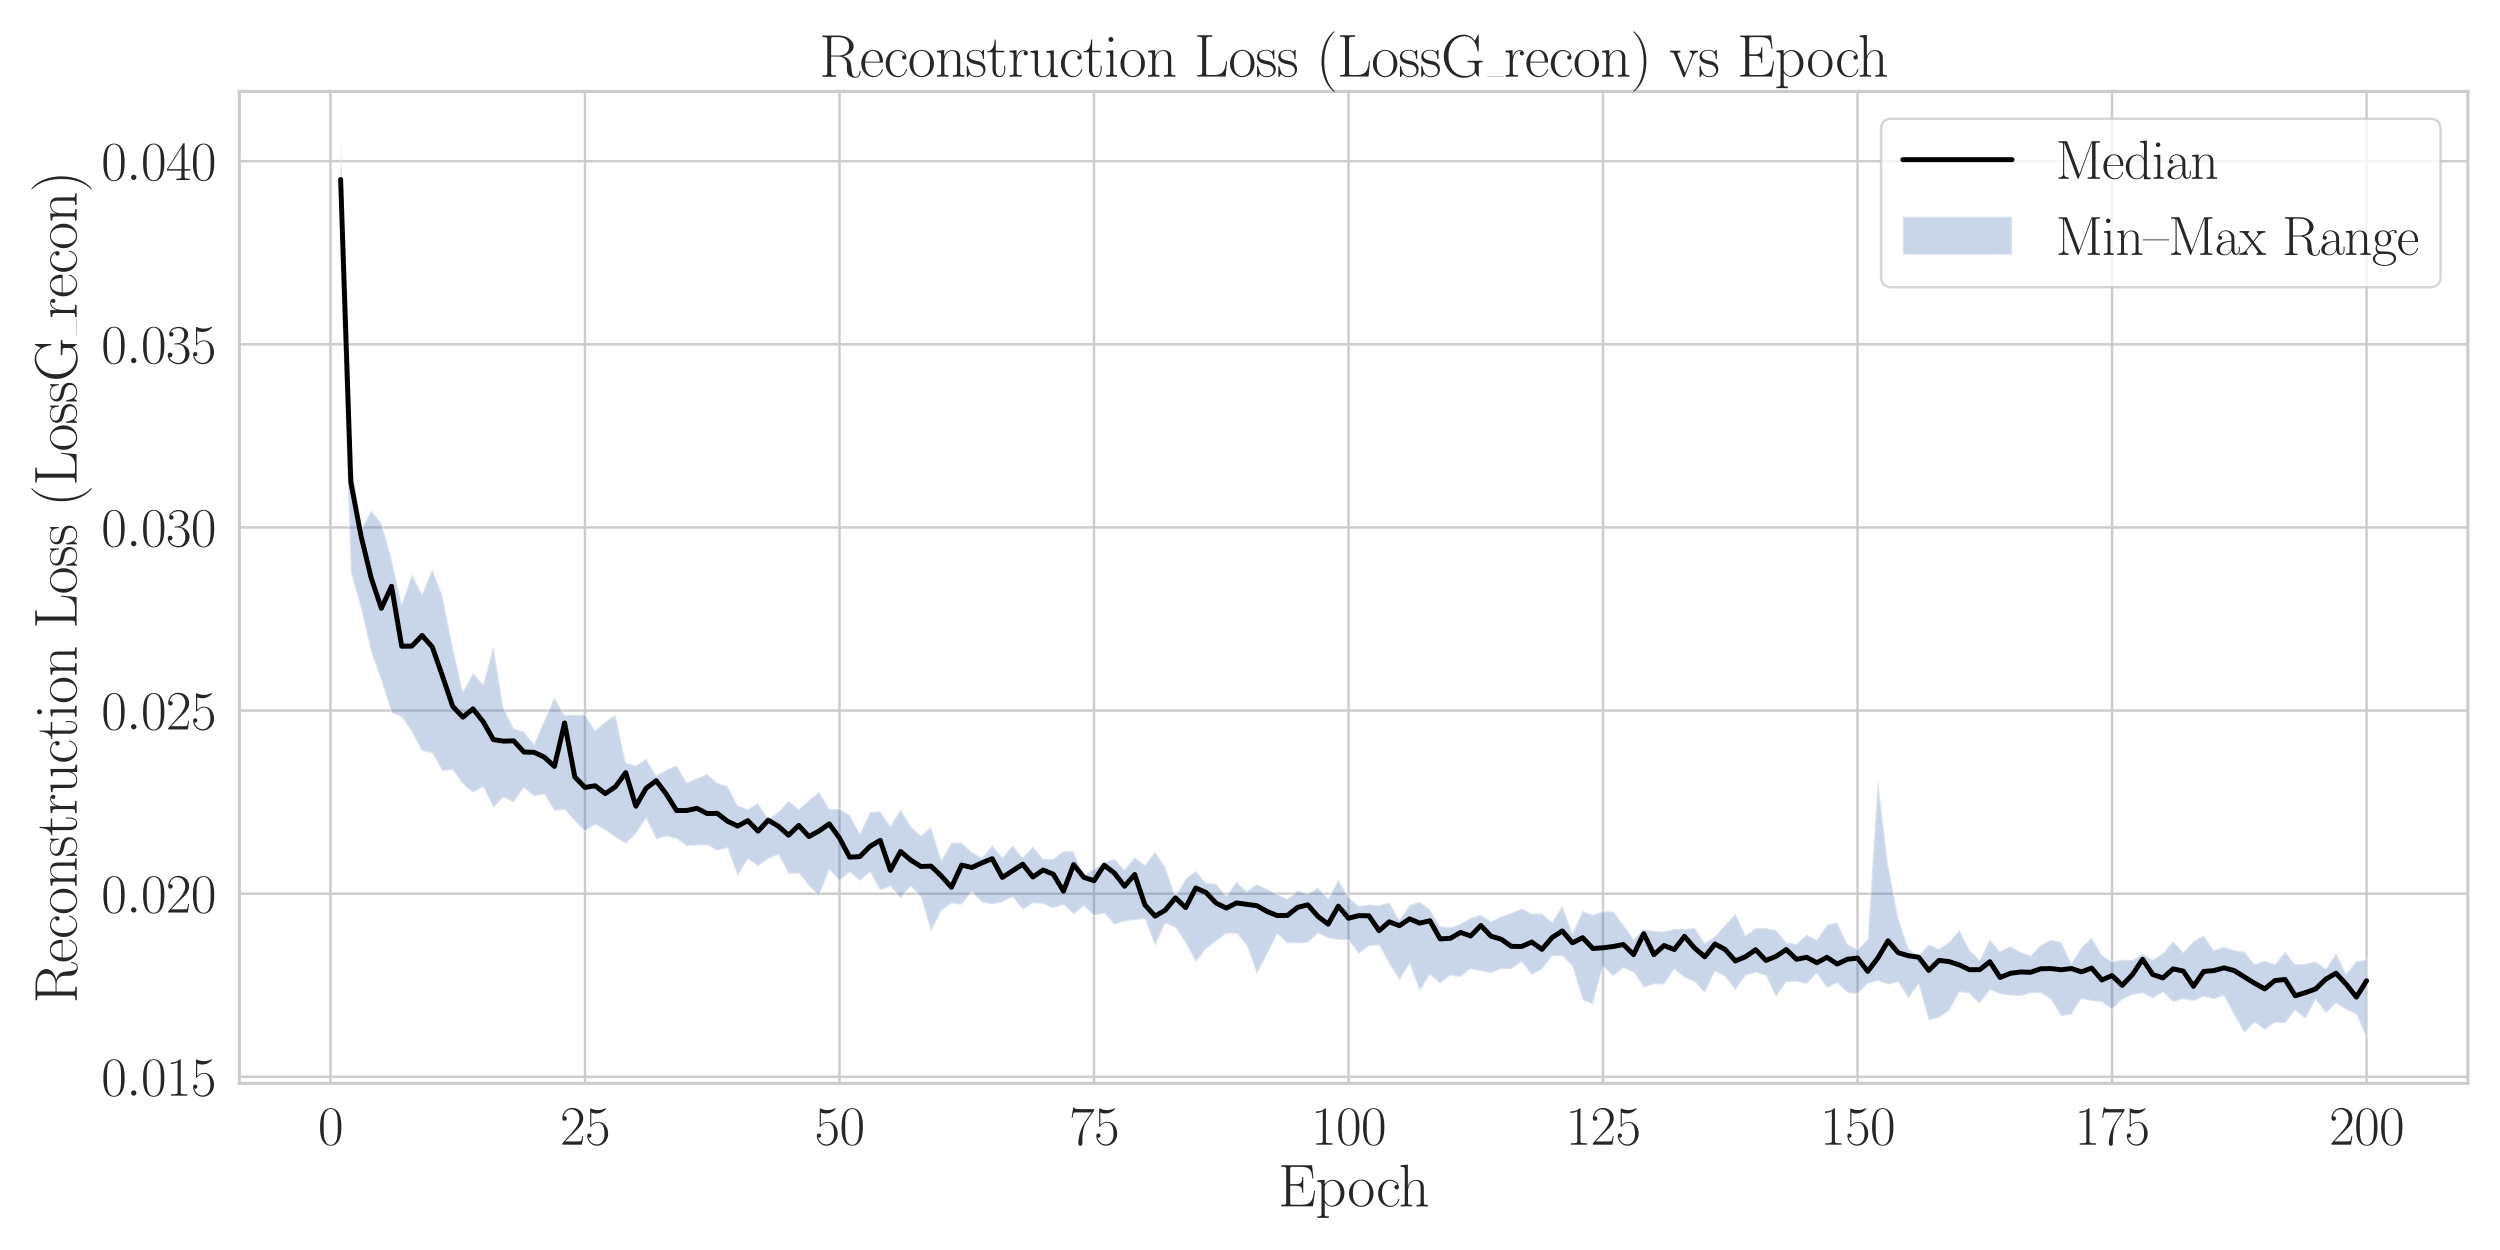 <?xml version="1.0" encoding="utf-8" standalone="no"?>
<!DOCTYPE svg PUBLIC "-//W3C//DTD SVG 1.1//EN"
  "http://www.w3.org/Graphics/SVG/1.1/DTD/svg11.dtd">
<svg xmlns:xlink="http://www.w3.org/1999/xlink" width="1008pt" height="504pt" viewBox="0 0 1008 504" xmlns="http://www.w3.org/2000/svg" version="1.1">
 <defs>
  <style type="text/css">*{stroke-linejoin: round; stroke-linecap: butt}</style>
 </defs>
 <g id="figure_1">
  <g id="patch_1">
   <path d="M 0 504 
L 1008 504 
L 1008 0 
L 0 0 
z
" style="fill: #ffffff"/>
  </g>
  <g id="axes_1">
   <g id="patch_2">
    <path d="M 96.498 436.801 
L 995.04 436.801 
L 995.04 36.871 
L 96.498 36.871 
z
" style="fill: #ffffff"/>
   </g>
   <g id="matplotlib.axis_1">
    <g id="xtick_1">
     <g id="line2d_1">
      <path d="M 133.236 436.801 
L 133.236 36.871 
" clip-path="url(#pb6b0af92e2)" style="fill: none; stroke: #cccccc; stroke-linecap: round"/>
     </g>
     <g id="text_1">
      <!-- $\mathdefault{0}$ -->
      <g style="fill: #262626" transform="translate(128.21 461.522) scale(0.22 -0.22)">
       <defs>
        <path id="CMR17-30" d="M 2688 2025 
C 2688 2416 2682 3080 2413 3591 
C 2176 4039 1798 4198 1466 4198 
C 1158 4198 768 4058 525 3597 
C 269 3118 243 2524 243 2025 
C 243 1661 250 1106 448 619 
C 723 -39 1216 -128 1466 -128 
C 1760 -128 2208 -7 2470 600 
C 2662 1042 2688 1559 2688 2025 
z
M 1466 -26 
C 1056 -26 813 325 723 812 
C 653 1188 653 1738 653 2096 
C 653 2588 653 2997 736 3387 
C 858 3929 1216 4096 1466 4096 
C 1728 4096 2067 3923 2189 3400 
C 2272 3036 2278 2607 2278 2096 
C 2278 1680 2278 1169 2202 792 
C 2067 95 1690 -26 1466 -26 
z
" transform="scale(0.016)"/>
       </defs>
       <use xlink:href="#CMR17-30" transform="scale(0.996)"/>
      </g>
     </g>
    </g>
    <g id="xtick_2">
     <g id="line2d_2">
      <path d="M 235.856 436.801 
L 235.856 36.871 
" clip-path="url(#pb6b0af92e2)" style="fill: none; stroke: #cccccc; stroke-linecap: round"/>
     </g>
     <g id="text_2">
      <!-- $\mathdefault{25}$ -->
      <g style="fill: #262626" transform="translate(225.804 461.522) scale(0.22 -0.22)">
       <defs>
        <path id="CMR17-32" d="M 2669 989 
L 2554 989 
C 2490 536 2438 459 2413 420 
C 2381 369 1920 369 1830 369 
L 602 369 
C 832 619 1280 1072 1824 1597 
C 2214 1967 2669 2402 2669 3035 
C 2669 3790 2067 4224 1395 4224 
C 691 4224 262 3604 262 3030 
C 262 2780 448 2748 525 2748 
C 589 2748 781 2787 781 3010 
C 781 3207 614 3264 525 3264 
C 486 3264 448 3258 422 3245 
C 544 3790 915 4058 1306 4058 
C 1862 4058 2227 3617 2227 3035 
C 2227 2479 1901 2000 1536 1584 
L 262 146 
L 262 0 
L 2515 0 
L 2669 989 
z
" transform="scale(0.016)"/>
        <path id="CMR17-35" d="M 730 3692 
C 794 3666 1056 3584 1325 3584 
C 1920 3584 2246 3911 2432 4100 
C 2432 4157 2432 4192 2394 4192 
C 2387 4192 2374 4192 2323 4163 
C 2099 4058 1837 3973 1517 3973 
C 1325 3973 1037 3999 723 4139 
C 653 4171 640 4171 634 4171 
C 602 4171 595 4164 595 4037 
L 595 2203 
C 595 2089 595 2057 659 2057 
C 691 2057 704 2070 736 2114 
C 941 2401 1222 2522 1542 2522 
C 1766 2522 2246 2382 2246 1289 
C 2246 1085 2246 715 2054 421 
C 1894 159 1645 25 1370 25 
C 947 25 518 320 403 814 
C 429 807 480 795 506 795 
C 589 795 749 840 749 1038 
C 749 1210 627 1280 506 1280 
C 358 1280 262 1190 262 1011 
C 262 454 704 -128 1382 -128 
C 2042 -128 2669 440 2669 1264 
C 2669 2030 2170 2624 1549 2624 
C 1222 2624 947 2503 730 2274 
L 730 3692 
z
" transform="scale(0.016)"/>
       </defs>
       <use xlink:href="#CMR17-32" transform="scale(0.996)"/>
       <use xlink:href="#CMR17-35" transform="translate(45.69 0) scale(0.996)"/>
      </g>
     </g>
    </g>
    <g id="xtick_3">
     <g id="line2d_3">
      <path d="M 338.476 436.801 
L 338.476 36.871 
" clip-path="url(#pb6b0af92e2)" style="fill: none; stroke: #cccccc; stroke-linecap: round"/>
     </g>
     <g id="text_3">
      <!-- $\mathdefault{50}$ -->
      <g style="fill: #262626" transform="translate(328.424 461.522) scale(0.22 -0.22)">
       <use xlink:href="#CMR17-35" transform="scale(0.996)"/>
       <use xlink:href="#CMR17-30" transform="translate(45.69 0) scale(0.996)"/>
      </g>
     </g>
    </g>
    <g id="xtick_4">
     <g id="line2d_4">
      <path d="M 441.096 436.801 
L 441.096 36.871 
" clip-path="url(#pb6b0af92e2)" style="fill: none; stroke: #cccccc; stroke-linecap: round"/>
     </g>
     <g id="text_4">
      <!-- $\mathdefault{75}$ -->
      <g style="fill: #262626" transform="translate(431.044 461.522) scale(0.22 -0.22)">
       <defs>
        <path id="CMR17-37" d="M 2886 3941 
L 2886 4081 
L 1382 4081 
C 634 4081 621 4165 595 4288 
L 480 4288 
L 294 3094 
L 410 3094 
C 429 3215 474 3540 550 3661 
C 589 3712 1062 3712 1171 3712 
L 2579 3712 
L 1869 2661 
C 1395 1954 1069 999 1069 165 
C 1069 89 1069 -128 1299 -128 
C 1530 -128 1530 89 1530 171 
L 1530 465 
C 1530 1508 1709 2196 2003 2636 
L 2886 3941 
z
" transform="scale(0.016)"/>
       </defs>
       <use xlink:href="#CMR17-37" transform="scale(0.996)"/>
       <use xlink:href="#CMR17-35" transform="translate(45.69 0) scale(0.996)"/>
      </g>
     </g>
    </g>
    <g id="xtick_5">
     <g id="line2d_5">
      <path d="M 543.716 436.801 
L 543.716 36.871 
" clip-path="url(#pb6b0af92e2)" style="fill: none; stroke: #cccccc; stroke-linecap: round"/>
     </g>
     <g id="text_5">
      <!-- $\mathdefault{100}$ -->
      <g style="fill: #262626" transform="translate(528.639 461.522) scale(0.22 -0.22)">
       <defs>
        <path id="CMR17-31" d="M 1702 4058 
C 1702 4192 1696 4192 1606 4192 
C 1357 3916 979 3827 621 3827 
C 602 3827 570 3827 563 3808 
C 557 3795 557 3782 557 3648 
C 755 3648 1088 3686 1344 3839 
L 1344 461 
C 1344 236 1331 160 781 160 
L 589 160 
L 589 0 
C 896 0 1216 0 1523 0 
C 1830 0 2150 0 2458 0 
L 2458 160 
L 2266 160 
C 1715 160 1702 230 1702 458 
L 1702 4058 
z
" transform="scale(0.016)"/>
       </defs>
       <use xlink:href="#CMR17-31" transform="scale(0.996)"/>
       <use xlink:href="#CMR17-30" transform="translate(45.69 0) scale(0.996)"/>
       <use xlink:href="#CMR17-30" transform="translate(91.381 0) scale(0.996)"/>
      </g>
     </g>
    </g>
    <g id="xtick_6">
     <g id="line2d_6">
      <path d="M 646.337 436.801 
L 646.337 36.871 
" clip-path="url(#pb6b0af92e2)" style="fill: none; stroke: #cccccc; stroke-linecap: round"/>
     </g>
     <g id="text_6">
      <!-- $\mathdefault{125}$ -->
      <g style="fill: #262626" transform="translate(631.259 461.522) scale(0.22 -0.22)">
       <use xlink:href="#CMR17-31" transform="scale(0.996)"/>
       <use xlink:href="#CMR17-32" transform="translate(45.69 0) scale(0.996)"/>
       <use xlink:href="#CMR17-35" transform="translate(91.381 0) scale(0.996)"/>
      </g>
     </g>
    </g>
    <g id="xtick_7">
     <g id="line2d_7">
      <path d="M 748.957 436.801 
L 748.957 36.871 
" clip-path="url(#pb6b0af92e2)" style="fill: none; stroke: #cccccc; stroke-linecap: round"/>
     </g>
     <g id="text_7">
      <!-- $\mathdefault{150}$ -->
      <g style="fill: #262626" transform="translate(733.879 461.522) scale(0.22 -0.22)">
       <use xlink:href="#CMR17-31" transform="scale(0.996)"/>
       <use xlink:href="#CMR17-35" transform="translate(45.69 0) scale(0.996)"/>
       <use xlink:href="#CMR17-30" transform="translate(91.381 0) scale(0.996)"/>
      </g>
     </g>
    </g>
    <g id="xtick_8">
     <g id="line2d_8">
      <path d="M 851.577 436.801 
L 851.577 36.871 
" clip-path="url(#pb6b0af92e2)" style="fill: none; stroke: #cccccc; stroke-linecap: round"/>
     </g>
     <g id="text_8">
      <!-- $\mathdefault{175}$ -->
      <g style="fill: #262626" transform="translate(836.499 461.522) scale(0.22 -0.22)">
       <use xlink:href="#CMR17-31" transform="scale(0.996)"/>
       <use xlink:href="#CMR17-37" transform="translate(45.69 0) scale(0.996)"/>
       <use xlink:href="#CMR17-35" transform="translate(91.381 0) scale(0.996)"/>
      </g>
     </g>
    </g>
    <g id="xtick_9">
     <g id="line2d_9">
      <path d="M 954.197 436.801 
L 954.197 36.871 
" clip-path="url(#pb6b0af92e2)" style="fill: none; stroke: #cccccc; stroke-linecap: round"/>
     </g>
     <g id="text_9">
      <!-- $\mathdefault{200}$ -->
      <g style="fill: #262626" transform="translate(939.119 461.522) scale(0.22 -0.22)">
       <use xlink:href="#CMR17-32" transform="scale(0.996)"/>
       <use xlink:href="#CMR17-30" transform="translate(45.69 0) scale(0.996)"/>
       <use xlink:href="#CMR17-30" transform="translate(91.381 0) scale(0.996)"/>
      </g>
     </g>
    </g>
    <g id="text_10">
     <!-- Epoch -->
     <g style="fill: #262626" transform="translate(515.39 486.389) scale(0.24 -0.24)">
      <defs>
       <path id="CMR17-45" d="M 3885 1615 
L 3770 1615 
C 3629 676 3546 166 2419 166 
L 1530 166 
C 1274 166 1261 197 1261 414 
L 1261 2176 
L 1862 2176 
C 2464 2176 2522 1960 2522 1430 
L 2637 1430 
L 2637 3081 
L 2522 3081 
C 2522 2557 2464 2342 1862 2342 
L 1261 2342 
L 1261 3913 
C 1261 4128 1274 4160 1530 4160 
L 2406 4160 
C 3398 4160 3514 3769 3603 2929 
L 3718 2929 
L 3565 4325 
L 326 4325 
L 326 4160 
C 768 4160 838 4160 838 3874 
L 838 451 
C 838 166 768 166 326 166 
L 326 0 
L 3654 0 
L 3885 1615 
z
" transform="scale(0.016)"/>
       <path id="CMR17-70" d="M 1408 -1063 
C 998 -1063 973 -1037 973 -789 
L 973 402 
C 1158 134 1427 -38 1766 -38 
C 2406 -38 3053 523 3053 1388 
C 3053 2191 2496 2802 1837 2802 
C 1453 2802 1139 2592 960 2338 
L 960 2802 
L 198 2732 
L 198 2567 
C 576 2567 634 2528 634 2223 
L 634 -789 
C 634 -1031 608 -1063 198 -1063 
L 198 -1228 
C 352 -1216 634 -1216 800 -1216 
C 966 -1216 1254 -1216 1408 -1228 
L 1408 -1063 
z
M 973 2012 
C 973 2102 973 2235 1222 2471 
C 1254 2497 1472 2688 1792 2688 
C 2259 2688 2643 2108 2643 1382 
C 2643 656 2234 64 1728 64 
C 1498 64 1248 172 1056 472 
C 973 612 973 650 973 752 
L 973 2012 
z
" transform="scale(0.016)"/>
       <path id="CMR17-6f" d="M 2758 1356 
C 2758 2176 2163 2816 1466 2816 
C 768 2816 173 2176 173 1356 
C 173 551 768 -64 1466 -64 
C 2163 -64 2758 551 2758 1356 
z
M 1466 51 
C 1165 51 909 230 762 480 
C 602 767 582 1126 582 1408 
C 582 1677 595 2010 762 2298 
C 890 2509 1139 2714 1466 2714 
C 1754 2714 1997 2554 2150 2330 
C 2349 2029 2349 1607 2349 1408 
C 2349 1158 2336 775 2163 467 
C 1984 173 1709 51 1466 51 
z
" transform="scale(0.016)"/>
       <path id="CMR17-63" d="M 2234 2240 
C 2112 2240 1933 2240 1933 2017 
C 1933 1838 2080 1787 2163 1787 
C 2208 1787 2394 1807 2394 2024 
C 2394 2467 1958 2803 1466 2803 
C 787 2803 211 2178 211 1363 
C 211 516 813 -64 1466 -64 
C 2259 -64 2458 677 2458 748 
C 2458 774 2451 793 2406 793 
C 2362 793 2355 787 2330 703 
C 2163 180 1798 51 1523 51 
C 1114 51 621 427 621 1369 
C 621 2338 1094 2688 1472 2688 
C 1722 2688 2093 2573 2234 2240 
z
" transform="scale(0.016)"/>
       <path id="CMR17-68" d="M 2656 1933 
C 2656 2259 2592 2790 1837 2790 
C 1312 2790 1056 2368 979 2157 
L 973 2157 
L 973 4396 
L 211 4326 
L 211 4160 
C 589 4160 646 4122 646 3817 
L 646 426 
C 646 184 621 153 211 153 
L 211 -13 
C 365 0 646 0 813 0 
C 979 0 1267 0 1421 -13 
L 1421 153 
C 1011 153 986 178 986 428 
L 986 1658 
C 986 2247 1344 2688 1792 2688 
C 2266 2688 2317 2266 2317 1958 
L 2317 428 
C 2317 184 2291 153 1882 153 
L 1882 -13 
C 2035 0 2317 0 2483 0 
C 2650 0 2938 0 3091 -13 
L 3091 153 
C 2682 153 2656 178 2656 428 
L 2656 1933 
z
" transform="scale(0.016)"/>
      </defs>
      <use xlink:href="#CMR17-45" transform="scale(0.996)"/>
      <use xlink:href="#CMR17-70" transform="translate(62.586 0) scale(0.996)"/>
      <use xlink:href="#CMR17-6f" transform="translate(116.084 0) scale(0.996)"/>
      <use xlink:href="#CMR17-63" transform="translate(164.377 0) scale(0.996)"/>
      <use xlink:href="#CMR17-68" transform="translate(202.26 0) scale(0.996)"/>
     </g>
    </g>
   </g>
   <g id="matplotlib.axis_2">
    <g id="ytick_1">
     <g id="line2d_10">
      <path d="M 96.498 434.17 
L 995.04 434.17 
" clip-path="url(#pb6b0af92e2)" style="fill: none; stroke: #cccccc; stroke-linecap: round"/>
     </g>
     <g id="text_11">
      <!-- $\mathdefault{0.015}$ -->
      <g style="fill: #262626" transform="translate(40.829 441.78) scale(0.22 -0.22)">
       <defs>
        <path id="CMMI12-3a" d="M 1178 307 
C 1178 492 1024 619 870 619 
C 685 619 557 466 557 313 
C 557 128 710 0 864 0 
C 1050 0 1178 153 1178 307 
z
" transform="scale(0.016)"/>
       </defs>
       <use xlink:href="#CMR17-30" transform="scale(0.996)"/>
       <use xlink:href="#CMMI12-3a" transform="translate(45.69 0) scale(0.996)"/>
       <use xlink:href="#CMR17-30" transform="translate(72.788 0) scale(0.996)"/>
       <use xlink:href="#CMR17-31" transform="translate(118.478 0) scale(0.996)"/>
       <use xlink:href="#CMR17-35" transform="translate(164.169 0) scale(0.996)"/>
      </g>
     </g>
    </g>
    <g id="ytick_2">
     <g id="line2d_11">
      <path d="M 96.498 360.333 
L 995.04 360.333 
" clip-path="url(#pb6b0af92e2)" style="fill: none; stroke: #cccccc; stroke-linecap: round"/>
     </g>
     <g id="text_12">
      <!-- $\mathdefault{0.020}$ -->
      <g style="fill: #262626" transform="translate(40.829 367.943) scale(0.22 -0.22)">
       <use xlink:href="#CMR17-30" transform="scale(0.996)"/>
       <use xlink:href="#CMMI12-3a" transform="translate(45.69 0) scale(0.996)"/>
       <use xlink:href="#CMR17-30" transform="translate(72.788 0) scale(0.996)"/>
       <use xlink:href="#CMR17-32" transform="translate(118.478 0) scale(0.996)"/>
       <use xlink:href="#CMR17-30" transform="translate(164.169 0) scale(0.996)"/>
      </g>
     </g>
    </g>
    <g id="ytick_3">
     <g id="line2d_12">
      <path d="M 96.498 286.496 
L 995.04 286.496 
" clip-path="url(#pb6b0af92e2)" style="fill: none; stroke: #cccccc; stroke-linecap: round"/>
     </g>
     <g id="text_13">
      <!-- $\mathdefault{0.025}$ -->
      <g style="fill: #262626" transform="translate(40.829 294.107) scale(0.22 -0.22)">
       <use xlink:href="#CMR17-30" transform="scale(0.996)"/>
       <use xlink:href="#CMMI12-3a" transform="translate(45.69 0) scale(0.996)"/>
       <use xlink:href="#CMR17-30" transform="translate(72.788 0) scale(0.996)"/>
       <use xlink:href="#CMR17-32" transform="translate(118.478 0) scale(0.996)"/>
       <use xlink:href="#CMR17-35" transform="translate(164.169 0) scale(0.996)"/>
      </g>
     </g>
    </g>
    <g id="ytick_4">
     <g id="line2d_13">
      <path d="M 96.498 212.659 
L 995.04 212.659 
" clip-path="url(#pb6b0af92e2)" style="fill: none; stroke: #cccccc; stroke-linecap: round"/>
     </g>
     <g id="text_14">
      <!-- $\mathdefault{0.030}$ -->
      <g style="fill: #262626" transform="translate(40.829 220.27) scale(0.22 -0.22)">
       <defs>
        <path id="CMR17-33" d="M 1414 2157 
C 1984 2157 2234 1662 2234 1090 
C 2234 320 1824 25 1453 25 
C 1114 25 563 194 390 693 
C 422 680 454 680 486 680 
C 640 680 755 782 755 948 
C 755 1133 614 1216 486 1216 
C 378 1216 211 1165 211 926 
C 211 335 787 -128 1466 -128 
C 2176 -128 2720 430 2720 1085 
C 2720 1707 2208 2157 1600 2227 
C 2086 2328 2554 2756 2554 3329 
C 2554 3820 2048 4179 1472 4179 
C 890 4179 378 3829 378 3329 
C 378 3110 544 3072 627 3072 
C 762 3072 877 3155 877 3321 
C 877 3486 762 3569 627 3569 
C 602 3569 570 3569 544 3557 
C 730 3959 1235 4032 1459 4032 
C 1683 4032 2106 3925 2106 3320 
C 2106 3143 2080 2828 1862 2550 
C 1670 2304 1453 2304 1242 2284 
C 1210 2284 1062 2269 1037 2269 
C 992 2263 966 2257 966 2208 
C 966 2163 973 2157 1101 2157 
L 1414 2157 
z
" transform="scale(0.016)"/>
       </defs>
       <use xlink:href="#CMR17-30" transform="scale(0.996)"/>
       <use xlink:href="#CMMI12-3a" transform="translate(45.69 0) scale(0.996)"/>
       <use xlink:href="#CMR17-30" transform="translate(72.788 0) scale(0.996)"/>
       <use xlink:href="#CMR17-33" transform="translate(118.478 0) scale(0.996)"/>
       <use xlink:href="#CMR17-30" transform="translate(164.169 0) scale(0.996)"/>
      </g>
     </g>
    </g>
    <g id="ytick_5">
     <g id="line2d_14">
      <path d="M 96.498 138.823 
L 995.04 138.823 
" clip-path="url(#pb6b0af92e2)" style="fill: none; stroke: #cccccc; stroke-linecap: round"/>
     </g>
     <g id="text_15">
      <!-- $\mathdefault{0.035}$ -->
      <g style="fill: #262626" transform="translate(40.829 146.433) scale(0.22 -0.22)">
       <use xlink:href="#CMR17-30" transform="scale(0.996)"/>
       <use xlink:href="#CMMI12-3a" transform="translate(45.69 0) scale(0.996)"/>
       <use xlink:href="#CMR17-30" transform="translate(72.788 0) scale(0.996)"/>
       <use xlink:href="#CMR17-33" transform="translate(118.478 0) scale(0.996)"/>
       <use xlink:href="#CMR17-35" transform="translate(164.169 0) scale(0.996)"/>
      </g>
     </g>
    </g>
    <g id="ytick_6">
     <g id="line2d_15">
      <path d="M 96.498 64.986 
L 995.04 64.986 
" clip-path="url(#pb6b0af92e2)" style="fill: none; stroke: #cccccc; stroke-linecap: round"/>
     </g>
     <g id="text_16">
      <!-- $\mathdefault{0.040}$ -->
      <g style="fill: #262626" transform="translate(40.829 72.596) scale(0.22 -0.22)">
       <defs>
        <path id="CMR17-34" d="M 2150 4122 
C 2150 4256 2144 4256 2029 4256 
L 128 1254 
L 128 1088 
L 1779 1088 
L 1779 457 
C 1779 224 1766 160 1318 160 
L 1197 160 
L 1197 0 
C 1402 0 1747 0 1965 0 
C 2182 0 2528 0 2733 0 
L 2733 160 
L 2611 160 
C 2163 160 2150 224 2150 457 
L 2150 1088 
L 2803 1088 
L 2803 1254 
L 2150 1254 
L 2150 4122 
z
M 1798 3703 
L 1798 1254 
L 256 1254 
L 1798 3703 
z
" transform="scale(0.016)"/>
       </defs>
       <use xlink:href="#CMR17-30" transform="scale(0.996)"/>
       <use xlink:href="#CMMI12-3a" transform="translate(45.69 0) scale(0.996)"/>
       <use xlink:href="#CMR17-30" transform="translate(72.788 0) scale(0.996)"/>
       <use xlink:href="#CMR17-34" transform="translate(118.478 0) scale(0.996)"/>
       <use xlink:href="#CMR17-30" transform="translate(164.169 0) scale(0.996)"/>
      </g>
     </g>
    </g>
    <g id="text_17">
     <!-- Reconstruction Loss (LossG_recon) -->
     <g style="fill: #262626" transform="translate(30.871 404.594) rotate(-90) scale(0.24 -0.24)">
      <defs>
       <path id="CMR17-52" d="M 2509 2146 
C 3117 2268 3629 2676 3629 3186 
C 3629 3785 2950 4326 2054 4326 
L 333 4326 
L 333 4160 
C 774 4160 845 4160 845 3873 
L 845 415 
C 845 128 774 128 333 128 
L 333 -26 
C 518 -26 851 -26 1050 -26 
C 1248 -26 1581 -26 1766 -26 
L 1766 128 
C 1325 128 1254 128 1254 417 
L 1254 2112 
L 2003 2112 
C 2368 2112 2573 1964 2662 1881 
C 2918 1632 2918 1459 2918 1024 
C 2918 595 2918 377 3110 160 
C 3354 -102 3680 -128 3821 -128 
C 4294 -128 4365 396 4365 503 
C 4365 540 4365 585 4307 585 
C 4256 585 4250 547 4250 522 
C 4218 112 4032 -26 3834 -26 
C 3482 -26 3443 375 3405 764 
C 3386 898 3373 993 3360 1133 
C 3322 1452 3270 1917 2509 2146 
z
M 1984 2214 
L 1254 2214 
L 1254 3913 
C 1254 4129 1267 4160 1523 4160 
L 1990 4160 
C 2522 4160 3142 3977 3142 3190 
C 3142 2372 2464 2214 1984 2214 
z
" transform="scale(0.016)"/>
       <path id="CMR17-65" d="M 2438 1472 
C 2464 1498 2464 1511 2464 1576 
C 2464 2238 2118 2816 1389 2816 
C 710 2816 173 2169 173 1383 
C 173 551 781 -64 1459 -64 
C 2176 -64 2458 607 2458 740 
C 2458 784 2419 784 2406 784 
C 2362 784 2355 771 2330 696 
C 2189 265 1837 51 1504 51 
C 1229 51 954 203 781 480 
C 582 803 582 1176 582 1472 
L 2438 1472 
z
M 589 1568 
C 634 2505 1126 2714 1382 2714 
C 1818 2714 2112 2297 2118 1568 
L 589 1568 
z
" transform="scale(0.016)"/>
       <path id="CMR17-6e" d="M 2656 1933 
C 2656 2259 2592 2790 1837 2790 
C 1331 2790 1069 2400 973 2144 
L 966 2144 
L 966 2790 
L 211 2720 
L 211 2554 
C 589 2554 646 2515 646 2208 
L 646 428 
C 646 184 621 153 211 153 
L 211 -13 
C 365 0 646 0 813 0 
C 979 0 1267 0 1421 -13 
L 1421 153 
C 1011 153 986 178 986 428 
L 986 1658 
C 986 2247 1344 2688 1792 2688 
C 2266 2688 2317 2266 2317 1958 
L 2317 428 
C 2317 184 2291 153 1882 153 
L 1882 -13 
C 2035 0 2317 0 2483 0 
C 2650 0 2938 0 3091 -13 
L 3091 153 
C 2682 153 2656 178 2656 428 
L 2656 1933 
z
" transform="scale(0.016)"/>
       <path id="CMR17-73" d="M 1978 2697 
C 1978 2813 1971 2819 1933 2819 
C 1907 2819 1901 2813 1824 2717 
C 1805 2691 1747 2626 1728 2601 
C 1523 2819 1235 2819 1126 2819 
C 416 2819 160 2447 160 2076 
C 160 1498 813 1365 998 1325 
C 1402 1243 1542 1217 1677 1101 
C 1760 1025 1901 884 1901 654 
C 1901 384 1747 38 1158 38 
C 602 38 403 460 288 1021 
C 269 1110 269 1117 218 1117 
C 166 1117 160 1110 160 983 
L 160 63 
C 160 -51 166 -58 205 -58 
C 237 -58 243 -51 275 0 
C 314 57 410 211 448 276 
C 576 103 800 -64 1158 -64 
C 1792 -64 2131 283 2131 784 
C 2131 1112 1958 1285 1875 1362 
C 1683 1561 1459 1606 1190 1657 
C 838 1735 390 1825 390 2217 
C 390 2383 480 2737 1126 2737 
C 1811 2737 1850 2094 1862 1888 
C 1869 1856 1901 1849 1920 1849 
C 1978 1849 1978 1869 1978 1978 
L 1978 2697 
z
" transform="scale(0.016)"/>
       <path id="CMR17-74" d="M 966 2560 
L 1862 2560 
L 1862 2725 
L 966 2725 
L 966 3904 
L 851 3904 
C 838 3245 614 2668 70 2668 
L 70 2560 
L 627 2560 
L 627 771 
C 627 650 627 -64 1370 -64 
C 1747 -64 1965 306 1965 777 
L 1965 1140 
L 1850 1140 
L 1850 783 
C 1850 344 1677 51 1408 51 
C 1222 51 966 178 966 758 
L 966 2560 
z
" transform="scale(0.016)"/>
       <path id="CMR17-72" d="M 960 1497 
C 960 2112 1222 2688 1702 2688 
C 1747 2688 1792 2682 1837 2662 
C 1837 2662 1696 2617 1696 2452 
C 1696 2298 1818 2234 1914 2234 
C 1990 2234 2131 2279 2131 2458 
C 2131 2663 1926 2790 1709 2790 
C 1222 2790 1011 2317 947 2093 
L 941 2093 
L 941 2790 
L 198 2720 
L 198 2554 
C 576 2554 634 2515 634 2208 
L 634 428 
C 634 184 608 153 198 153 
L 198 -13 
C 352 0 646 0 813 0 
C 998 0 1325 0 1498 -13 
L 1498 153 
C 1037 153 960 153 960 440 
L 960 1497 
z
" transform="scale(0.016)"/>
       <path id="CMR17-75" d="M 1882 2693 
L 1882 2528 
C 2259 2528 2317 2489 2317 2186 
L 2317 1032 
C 2317 500 2029 38 1555 38 
C 1030 38 986 348 986 678 
L 986 2763 
L 211 2693 
L 211 2528 
C 467 2528 640 2528 646 2274 
L 646 1058 
C 646 633 646 361 813 183 
C 896 101 1056 -64 1517 -64 
C 2061 -64 2272 377 2323 506 
L 2330 506 
L 2330 -63 
L 3091 -63 
L 3091 128 
C 2714 128 2656 166 2656 473 
L 2656 2763 
L 1882 2693 
z
" transform="scale(0.016)"/>
       <path id="CMR17-69" d="M 992 3909 
C 992 4049 877 4170 730 4170 
C 589 4170 467 4056 467 3909 
C 467 3769 582 3648 730 3648 
C 870 3648 992 3763 992 3909 
z
M 243 2706 
L 243 2541 
C 602 2541 653 2502 653 2197 
L 653 427 
C 653 184 627 153 218 153 
L 218 -13 
C 371 0 646 0 806 0 
C 960 0 1222 0 1370 -13 
L 1370 153 
C 992 153 979 191 979 420 
L 979 2776 
L 243 2706 
z
" transform="scale(0.016)"/>
       <path id="CMR17-4c" d="M 3469 1615 
L 3354 1615 
C 3302 983 3219 166 2125 166 
L 1530 166 
C 1274 166 1261 197 1261 414 
L 1261 3898 
C 1261 4129 1274 4192 1760 4192 
L 1901 4192 
L 1901 4352 
C 1638 4352 1331 4352 1069 4352 
C 870 4352 512 4352 326 4352 
L 326 4192 
C 768 4192 838 4192 838 3905 
L 838 452 
C 838 166 768 166 326 166 
L 326 0 
L 3315 0 
L 3469 1615 
z
" transform="scale(0.016)"/>
       <path id="CMR17-28" d="M 1958 -1561 
C 1958 -1555 1958 -1542 1939 -1523 
C 1645 -1224 858 -407 858 1581 
C 858 3569 1632 4379 1946 4697 
C 1946 4704 1958 4717 1958 4736 
C 1958 4755 1939 4768 1914 4768 
C 1843 4768 1299 4296 986 3594 
C 666 2887 576 2199 576 1588 
C 576 1128 621 351 1005 -471 
C 1312 -1135 1837 -1600 1914 -1600 
C 1946 -1600 1958 -1587 1958 -1561 
z
" transform="scale(0.016)"/>
       <path id="CMR17-47" d="M 3974 1233 
C 3974 1473 3994 1505 4390 1505 
L 4390 1670 
C 4237 1664 3891 1664 3718 1664 
C 3539 1664 3040 1664 2797 1664 
L 2797 1505 
L 2989 1505 
C 3539 1505 3552 1434 3552 1201 
L 3552 774 
C 3552 63 2720 63 2522 63 
C 1862 63 781 511 781 2160 
C 781 3808 1843 4250 2464 4250 
C 3187 4250 3712 3626 3834 2741 
C 3846 2664 3846 2651 3904 2651 
C 3974 2651 3974 2664 3974 2779 
L 3974 4288 
C 3974 4402 3968 4409 3930 4409 
C 3904 4409 3898 4402 3853 4326 
L 3571 3791 
C 3258 4187 2874 4416 2381 4416 
C 1286 4416 294 3456 294 2148 
C 294 845 1267 -128 2394 -128 
C 2912 -128 3418 56 3616 417 
C 3725 158 3904 -20 3936 -20 
C 3968 -20 3974 -13 3974 100 
L 3974 1233 
z
" transform="scale(0.016)"/>
       <path id="CMR17-29" d="M 1683 1581 
C 1683 2040 1638 2817 1254 3639 
C 947 4303 422 4768 346 4768 
C 326 4768 301 4761 301 4729 
C 301 4717 307 4710 314 4697 
C 621 4378 1402 3568 1402 1584 
C 1402 -407 627 -1217 314 -1537 
C 307 -1549 301 -1556 301 -1568 
C 301 -1600 326 -1600 346 -1600 
C 416 -1600 960 -1128 1274 -426 
C 1594 281 1683 969 1683 1581 
z
" transform="scale(0.016)"/>
      </defs>
      <use xlink:href="#CMR17-52" transform="scale(0.996)"/>
      <use xlink:href="#CMR17-65" transform="translate(67.791 0) scale(0.996)"/>
      <use xlink:href="#CMR17-63" transform="translate(108.277 0) scale(0.996)"/>
      <use xlink:href="#CMR17-6f" transform="translate(148.762 0) scale(0.996)"/>
      <use xlink:href="#CMR17-6e" transform="translate(194.453 0) scale(0.996)"/>
      <use xlink:href="#CMR17-73" transform="translate(245.348 0) scale(0.996)"/>
      <use xlink:href="#CMR17-74" transform="translate(281.15 0) scale(0.996)"/>
      <use xlink:href="#CMR17-72" transform="translate(316.43 0) scale(0.996)"/>
      <use xlink:href="#CMR17-75" transform="translate(351.711 0) scale(0.996)"/>
      <use xlink:href="#CMR17-63" transform="translate(402.607 0) scale(0.996)"/>
      <use xlink:href="#CMR17-74" transform="translate(443.092 0) scale(0.996)"/>
      <use xlink:href="#CMR17-69" transform="translate(478.373 0) scale(0.996)"/>
      <use xlink:href="#CMR17-6f" transform="translate(503.244 0) scale(0.996)"/>
      <use xlink:href="#CMR17-6e" transform="translate(548.934 0) scale(0.996)"/>
      <use xlink:href="#CMR17-4c" transform="translate(629.906 0) scale(0.996)"/>
      <use xlink:href="#CMR17-6f" transform="translate(687.287 0) scale(0.996)"/>
      <use xlink:href="#CMR17-73" transform="translate(732.978 0) scale(0.996)"/>
      <use xlink:href="#CMR17-73" transform="translate(768.779 0) scale(0.996)"/>
      <use xlink:href="#CMR17-28" transform="translate(834.656 0) scale(0.996)"/>
      <use xlink:href="#CMR17-4c" transform="translate(869.937 0) scale(0.996)"/>
      <use xlink:href="#CMR17-6f" transform="translate(927.319 0) scale(0.996)"/>
      <use xlink:href="#CMR17-73" transform="translate(973.009 0) scale(0.996)"/>
      <use xlink:href="#CMR17-73" transform="translate(1008.81 0) scale(0.996)"/>
      <use xlink:href="#CMR17-47" transform="translate(1044.612 0) scale(0.996)"/>
      <use xlink:href="#CMR17-72" transform="translate(1149.864 0) scale(0.996)"/>
      <use xlink:href="#CMR17-65" transform="translate(1185.145 0) scale(0.996)"/>
      <use xlink:href="#CMR17-63" transform="translate(1225.631 0) scale(0.996)"/>
      <use xlink:href="#CMR17-6f" transform="translate(1266.116 0) scale(0.996)"/>
      <use xlink:href="#CMR17-6e" transform="translate(1311.807 0) scale(0.996)"/>
      <use xlink:href="#CMR17-29" transform="translate(1362.702 0) scale(0.996)"/>
      <path d="M 1122.45 0 
L 1149.864 0 
L 1149.864 0.399 
L 1122.45 0.399 
L 1122.45 0 
z
"/>
     </g>
    </g>
   </g>
   <g id="PolyCollection_1">
    <defs>
     <path id="m28f9e42866" d="M 137.341 -448.95 
L 137.341 -397.18 
L 141.445 -273.206 
L 145.55 -258.637 
L 149.655 -241.035 
L 153.76 -229.584 
L 157.865 -216.676 
L 161.969 -214.831 
L 166.074 -208.807 
L 170.179 -201.171 
L 174.284 -200.273 
L 178.389 -193.096 
L 182.494 -193.611 
L 186.598 -187.85 
L 190.703 -184.332 
L 194.808 -186.737 
L 198.913 -178.199 
L 203.018 -182.507 
L 207.122 -180.447 
L 211.227 -186.258 
L 215.332 -182.91 
L 219.437 -183.763 
L 223.542 -177.041 
L 227.646 -177.579 
L 231.751 -172.863 
L 235.856 -168.8 
L 239.961 -171.529 
L 244.066 -169.172 
L 248.17 -166.338 
L 252.275 -163.844 
L 256.38 -167.849 
L 260.485 -173.958 
L 264.59 -165.581 
L 268.694 -166.829 
L 272.799 -165.773 
L 276.904 -162.875 
L 281.009 -163.137 
L 285.114 -163.206 
L 289.218 -160.952 
L 293.323 -162.049 
L 297.428 -150.696 
L 301.533 -157.661 
L 305.638 -154.633 
L 309.743 -157.665 
L 313.847 -159.389 
L 317.952 -151.63 
L 322.057 -151.87 
L 326.162 -146.828 
L 330.267 -142.679 
L 334.371 -153.37 
L 338.476 -148.766 
L 342.581 -152.344 
L 346.686 -148.822 
L 350.791 -152.333 
L 354.895 -145.031 
L 359 -146.593 
L 363.105 -141.729 
L 367.21 -146.624 
L 371.315 -142.236 
L 375.419 -128.392 
L 379.524 -136.718 
L 383.629 -139.695 
L 387.734 -139.209 
L 391.839 -144.287 
L 395.943 -140.149 
L 400.048 -139.422 
L 404.153 -140.225 
L 408.258 -142.33 
L 412.363 -137.203 
L 416.467 -139.847 
L 420.572 -139.556 
L 424.677 -137.695 
L 428.782 -139.235 
L 432.887 -135.326 
L 436.992 -138.606 
L 441.096 -134.837 
L 445.201 -135.733 
L 449.306 -131.119 
L 453.411 -132.504 
L 457.516 -133.019 
L 461.62 -133.429 
L 465.725 -122.645 
L 469.83 -131.636 
L 473.935 -129.939 
L 478.04 -123.809 
L 482.144 -116.043 
L 486.249 -121.313 
L 490.354 -124.486 
L 494.459 -127.495 
L 498.564 -127.559 
L 502.668 -122.854 
L 506.773 -111.233 
L 510.878 -119.181 
L 514.983 -127.352 
L 519.088 -123.675 
L 523.192 -123.664 
L 527.297 -123.89 
L 531.402 -127.674 
L 535.507 -125.633 
L 539.612 -125.078 
L 543.716 -124.936 
L 547.821 -119.313 
L 551.926 -122.507 
L 556.031 -122.838 
L 560.136 -115.465 
L 564.241 -108.678 
L 568.345 -115.348 
L 572.45 -104.42 
L 576.555 -110.878 
L 580.66 -107.486 
L 584.765 -110.68 
L 588.869 -110.027 
L 592.974 -113.347 
L 597.079 -112.342 
L 601.184 -111.65 
L 605.289 -113.265 
L 609.393 -113.237 
L 613.498 -116.087 
L 617.603 -110.846 
L 621.708 -113.088 
L 625.813 -118.55 
L 629.917 -118.541 
L 634.022 -114.242 
L 638.127 -100.78 
L 642.232 -98.941 
L 646.337 -114.269 
L 650.441 -110.362 
L 654.546 -113.694 
L 658.651 -111.945 
L 662.756 -105.793 
L 666.861 -107.123 
L 670.966 -107.059 
L 675.07 -113.163 
L 679.175 -109.864 
L 683.28 -108.096 
L 687.385 -103.658 
L 691.49 -112.412 
L 695.594 -110.125 
L 699.699 -104.755 
L 703.804 -110.654 
L 707.909 -111.867 
L 712.014 -110.625 
L 716.118 -101.951 
L 720.223 -108.006 
L 724.328 -108.219 
L 728.433 -107.204 
L 732.538 -111.554 
L 736.642 -105.584 
L 740.747 -107.649 
L 744.852 -103.752 
L 748.957 -103.218 
L 753.062 -107.331 
L 757.166 -108.541 
L 761.271 -106.985 
L 765.376 -107.995 
L 769.481 -101.36 
L 773.586 -107.18 
L 777.69 -92.592 
L 781.795 -93.708 
L 785.9 -96.45 
L 790.005 -103.967 
L 794.11 -103.363 
L 798.215 -99.186 
L 802.319 -104.875 
L 806.424 -103.201 
L 810.529 -102.649 
L 814.634 -102.352 
L 818.739 -103.576 
L 822.843 -103.655 
L 826.948 -100.982 
L 831.053 -94.33 
L 835.158 -94.888 
L 839.263 -101.283 
L 843.367 -100.375 
L 847.472 -99.972 
L 851.577 -96.942 
L 855.682 -100.993 
L 859.787 -102.808 
L 863.891 -103.55 
L 867.996 -101.491 
L 872.101 -103.961 
L 876.206 -99.915 
L 880.311 -101.153 
L 884.415 -100.359 
L 888.52 -102.222 
L 892.625 -101.096 
L 896.73 -102.522 
L 900.835 -94.638 
L 904.939 -87.487 
L 909.044 -91.698 
L 913.149 -88.724 
L 917.254 -91.659 
L 921.359 -91.415 
L 925.464 -96.613 
L 929.568 -93.193 
L 933.673 -100.948 
L 937.778 -95.389 
L 941.883 -99.432 
L 945.988 -96.899 
L 950.092 -94.961 
L 954.197 -85.378 
L 954.197 -117.009 
L 954.197 -117.009 
L 950.092 -116.495 
L 945.988 -111.471 
L 941.883 -119.674 
L 937.778 -113.368 
L 933.673 -116.317 
L 929.568 -115.387 
L 925.464 -115.161 
L 921.359 -120.289 
L 917.254 -115.244 
L 913.149 -116.588 
L 909.044 -115.226 
L 904.939 -120.311 
L 900.835 -120.89 
L 896.73 -122.228 
L 892.625 -120.85 
L 888.52 -126.866 
L 884.415 -124.43 
L 880.311 -120.077 
L 876.206 -124.517 
L 872.101 -119.67 
L 867.996 -116.938 
L 863.891 -119.515 
L 859.787 -116.931 
L 855.682 -117.041 
L 851.577 -116.272 
L 847.472 -119.026 
L 843.367 -125.932 
L 839.263 -122.087 
L 835.158 -115.463 
L 831.053 -124.251 
L 826.948 -125.115 
L 822.843 -122.981 
L 818.739 -118.687 
L 814.634 -120.204 
L 810.529 -122.455 
L 806.424 -120.413 
L 802.319 -125.258 
L 798.215 -116.955 
L 794.11 -121.11 
L 790.005 -128.983 
L 785.9 -124.24 
L 781.795 -121.364 
L 777.69 -123.289 
L 773.586 -118.493 
L 769.481 -121.627 
L 765.376 -133.882 
L 761.271 -155.244 
L 757.166 -189.889 
L 753.062 -125.338 
L 748.957 -121.175 
L 744.852 -123.438 
L 740.747 -132.089 
L 736.642 -131.094 
L 732.538 -124.987 
L 728.433 -127.25 
L 724.328 -123.354 
L 720.223 -124.014 
L 716.118 -128.95 
L 712.014 -129.859 
L 707.909 -129.893 
L 703.804 -126.822 
L 699.699 -135.615 
L 695.594 -131.09 
L 691.49 -126.599 
L 687.385 -123.767 
L 683.28 -129.848 
L 679.175 -129.375 
L 675.07 -129.526 
L 670.966 -128.423 
L 666.861 -128.62 
L 662.756 -129.331 
L 658.651 -125.349 
L 654.546 -131.245 
L 650.441 -136.553 
L 646.337 -136.525 
L 642.232 -135.17 
L 638.127 -136.699 
L 634.022 -127.655 
L 629.917 -138.828 
L 625.813 -132.256 
L 621.708 -135.713 
L 617.603 -135.631 
L 613.498 -137.735 
L 609.393 -135.893 
L 605.289 -134.455 
L 601.184 -132.442 
L 597.079 -135.19 
L 592.974 -134.02 
L 588.869 -131.44 
L 584.765 -130.113 
L 580.66 -130.551 
L 576.555 -137.216 
L 572.45 -140.447 
L 568.345 -139.013 
L 564.241 -133.274 
L 560.136 -140.123 
L 556.031 -138.956 
L 551.926 -139.298 
L 547.821 -138.639 
L 543.716 -142.292 
L 539.612 -149.363 
L 535.507 -141.619 
L 531.402 -146.145 
L 527.297 -143.565 
L 523.192 -144.959 
L 519.088 -141.521 
L 514.983 -143.382 
L 510.878 -145.579 
L 506.773 -147.549 
L 502.668 -144.651 
L 498.564 -148.466 
L 494.459 -142.699 
L 490.354 -147.666 
L 486.249 -148.012 
L 482.144 -152.849 
L 478.04 -149.642 
L 473.935 -142.642 
L 469.83 -154.453 
L 465.725 -160.561 
L 461.62 -155.23 
L 457.516 -158.34 
L 453.411 -153.406 
L 449.306 -157.784 
L 445.201 -156.202 
L 441.096 -153.671 
L 436.992 -151.126 
L 432.887 -160.742 
L 428.782 -160.819 
L 424.677 -157.67 
L 420.572 -157.72 
L 416.467 -162.705 
L 412.363 -158.189 
L 408.258 -163.123 
L 404.153 -158.278 
L 400.048 -163.321 
L 395.943 -158.077 
L 391.839 -160.437 
L 387.734 -164.266 
L 383.629 -164.232 
L 379.524 -157.119 
L 375.419 -170.61 
L 371.315 -167.023 
L 367.21 -170.83 
L 363.105 -177.685 
L 359 -170.938 
L 354.895 -176.893 
L 350.791 -176.592 
L 346.686 -167.847 
L 342.581 -175.461 
L 338.476 -177.869 
L 334.371 -177.761 
L 330.267 -184.787 
L 326.162 -181.398 
L 322.057 -177.688 
L 317.952 -181.126 
L 313.847 -176.686 
L 309.743 -173.773 
L 305.638 -180.199 
L 301.533 -177.746 
L 297.428 -179.22 
L 293.323 -187.083 
L 289.218 -188.355 
L 285.114 -191.901 
L 281.009 -190.186 
L 276.904 -188.481 
L 272.799 -195.438 
L 268.694 -193.641 
L 264.59 -191.308 
L 260.485 -198.064 
L 256.38 -195.275 
L 252.275 -196.586 
L 248.17 -215.936 
L 244.066 -213.053 
L 239.961 -209.493 
L 235.856 -215.854 
L 231.751 -215.741 
L 227.646 -215.614 
L 223.542 -222.793 
L 219.437 -213.456 
L 215.332 -204.057 
L 211.227 -208.959 
L 207.122 -210.342 
L 203.018 -218.653 
L 198.913 -243.377 
L 194.808 -228.037 
L 190.703 -232.703 
L 186.598 -225.063 
L 182.494 -243.546 
L 178.389 -263.859 
L 174.284 -274.664 
L 170.179 -264.423 
L 166.074 -272.389 
L 161.969 -260.427 
L 157.865 -278.779 
L 153.76 -293.168 
L 149.655 -298.182 
L 145.55 -290.257 
L 141.445 -320.894 
L 137.341 -448.95 
z
" style="stroke: #ffffff; stroke-opacity: 0.3"/>
    </defs>
    <g clip-path="url(#pb6b0af92e2)">
     <use xlink:href="#m28f9e42866" x="0" y="504" style="fill: #4c72b0; fill-opacity: 0.3; stroke: #ffffff; stroke-opacity: 0.3"/>
    </g>
   </g>
   <g id="line2d_16">
    <path d="M 137.341 72.384 
L 141.445 194.287 
L 145.55 216.045 
L 149.655 233 
L 153.76 245.269 
L 157.865 236.411 
L 161.969 260.563 
L 166.074 260.496 
L 170.179 256.213 
L 174.284 260.836 
L 178.389 272.551 
L 182.494 284.725 
L 186.598 289.158 
L 190.703 285.838 
L 194.808 290.951 
L 198.913 298.205 
L 203.018 298.829 
L 207.122 298.718 
L 211.227 303.207 
L 215.332 303.344 
L 219.437 305.25 
L 223.542 309.007 
L 227.646 291.509 
L 231.751 313.273 
L 235.856 317.497 
L 239.961 316.823 
L 244.066 319.976 
L 248.17 317.186 
L 252.275 311.521 
L 256.38 325.057 
L 260.485 317.832 
L 264.59 314.797 
L 268.694 320.244 
L 272.799 326.814 
L 276.904 326.795 
L 281.009 325.912 
L 285.114 328.018 
L 289.218 327.955 
L 293.323 331.12 
L 297.428 333.065 
L 301.533 330.888 
L 305.638 335.118 
L 309.743 330.701 
L 313.847 333.132 
L 317.952 336.752 
L 322.057 332.824 
L 326.162 337.286 
L 330.267 335.014 
L 334.371 332.191 
L 338.476 337.901 
L 342.581 345.621 
L 346.686 345.375 
L 350.791 341.24 
L 354.895 338.844 
L 359 350.902 
L 363.105 343.311 
L 367.21 346.783 
L 371.315 349.374 
L 375.419 349.217 
L 379.524 353.172 
L 383.629 357.745 
L 387.734 348.797 
L 391.839 349.779 
L 395.943 347.898 
L 400.048 346.228 
L 404.153 353.77 
L 412.363 348.439 
L 416.467 353.599 
L 420.572 350.794 
L 424.677 352.472 
L 428.782 359.319 
L 432.887 348.611 
L 436.992 353.735 
L 441.096 355.099 
L 445.201 348.865 
L 449.306 351.995 
L 453.411 357.324 
L 457.516 352.602 
L 461.62 364.86 
L 465.725 369.378 
L 469.83 366.973 
L 473.935 362.021 
L 478.04 365.945 
L 482.144 358.039 
L 486.249 359.843 
L 490.354 364.159 
L 494.459 366.132 
L 498.564 364.071 
L 506.773 365.174 
L 510.878 367.502 
L 514.983 369.153 
L 519.088 369.09 
L 523.192 365.846 
L 527.297 364.829 
L 531.402 369.493 
L 535.507 372.62 
L 539.612 365.357 
L 543.716 370.234 
L 547.821 369.181 
L 551.926 369.235 
L 556.031 375.238 
L 560.136 371.677 
L 564.241 373.233 
L 568.345 370.484 
L 572.45 372.209 
L 576.555 371.25 
L 580.66 378.549 
L 584.765 378.334 
L 588.869 375.956 
L 592.974 377.379 
L 597.079 373.141 
L 601.184 377.481 
L 605.289 378.694 
L 609.393 381.574 
L 613.498 381.626 
L 617.603 379.833 
L 621.708 382.776 
L 625.813 378.008 
L 629.917 375.362 
L 634.022 380.166 
L 638.127 378.073 
L 642.232 382.424 
L 646.337 382.145 
L 650.441 381.632 
L 654.546 380.816 
L 658.651 384.895 
L 662.756 376.441 
L 666.861 384.893 
L 670.966 381.236 
L 675.07 382.861 
L 679.175 377.543 
L 683.28 382.263 
L 687.385 385.763 
L 691.49 380.619 
L 695.594 382.846 
L 699.699 387.46 
L 703.804 385.73 
L 707.909 382.933 
L 712.014 387.246 
L 716.118 385.583 
L 720.223 382.874 
L 724.328 386.78 
L 728.433 385.983 
L 732.538 388.168 
L 736.642 385.976 
L 740.747 388.701 
L 744.852 386.776 
L 748.957 386.298 
L 753.062 391.65 
L 757.166 386.252 
L 761.271 379.333 
L 765.376 384.128 
L 769.481 385.364 
L 773.586 385.926 
L 777.69 391.271 
L 781.795 387.224 
L 785.9 387.719 
L 790.005 389.054 
L 794.11 390.983 
L 798.215 390.96 
L 802.319 387.762 
L 806.424 394.109 
L 810.529 392.444 
L 814.634 391.904 
L 818.739 392.021 
L 822.843 390.603 
L 826.948 390.524 
L 831.053 391.009 
L 835.158 390.512 
L 839.263 391.856 
L 843.367 390.326 
L 847.472 395.123 
L 851.577 393.351 
L 855.682 397.274 
L 859.787 392.971 
L 863.891 386.81 
L 867.996 392.929 
L 872.101 394.287 
L 876.206 390.647 
L 880.311 391.54 
L 884.415 397.664 
L 888.52 391.695 
L 892.625 391.337 
L 896.73 390.23 
L 900.835 391.339 
L 909.044 396.454 
L 913.149 398.705 
L 917.254 395.361 
L 921.359 394.927 
L 925.464 401.486 
L 929.568 400.213 
L 933.673 398.733 
L 937.778 394.778 
L 941.883 392.408 
L 945.988 396.836 
L 950.092 402.025 
L 954.197 395.45 
L 954.197 395.45 
" clip-path="url(#pb6b0af92e2)" style="fill: none; stroke: #000000; stroke-width: 2; stroke-linecap: round"/>
   </g>
   <g id="patch_3">
    <path d="M 96.498 436.801 
L 96.498 36.871 
" style="fill: none; stroke: #cccccc; stroke-width: 1.25; stroke-linejoin: miter; stroke-linecap: square"/>
   </g>
   <g id="patch_4">
    <path d="M 995.04 436.801 
L 995.04 36.871 
" style="fill: none; stroke: #cccccc; stroke-width: 1.25; stroke-linejoin: miter; stroke-linecap: square"/>
   </g>
   <g id="patch_5">
    <path d="M 96.498 436.801 
L 995.04 436.801 
" style="fill: none; stroke: #cccccc; stroke-width: 1.25; stroke-linejoin: miter; stroke-linecap: square"/>
   </g>
   <g id="patch_6">
    <path d="M 96.498 36.871 
L 995.04 36.871 
" style="fill: none; stroke: #cccccc; stroke-width: 1.25; stroke-linejoin: miter; stroke-linecap: square"/>
   </g>
   <g id="text_18">
    <!-- Reconstruction Loss (LossG_recon) vs Epoch -->
    <g style="fill: #262626" transform="translate(330.323 30.871) scale(0.24 -0.24)">
     <defs>
      <path id="CMR17-76" d="M 2502 2163 
C 2560 2304 2662 2560 3034 2560 
L 3034 2726 
C 2912 2726 2752 2726 2630 2726 
C 2496 2726 2285 2726 2157 2732 
L 2157 2566 
C 2317 2553 2406 2477 2406 2311 
C 2406 2253 2406 2240 2368 2151 
L 1664 377 
L 902 2286 
C 864 2369 864 2381 864 2407 
C 864 2560 1075 2560 1171 2560 
L 1171 2732 
C 1018 2726 736 2726 576 2726 
C 403 2726 205 2726 64 2732 
L 64 2560 
C 307 2560 442 2560 518 2362 
L 1446 44 
C 1485 -51 1491 -64 1549 -64 
C 1606 -64 1613 -51 1651 44 
L 2502 2163 
z
" transform="scale(0.016)"/>
     </defs>
     <use xlink:href="#CMR17-52" transform="scale(0.996)"/>
     <use xlink:href="#CMR17-65" transform="translate(67.791 0) scale(0.996)"/>
     <use xlink:href="#CMR17-63" transform="translate(108.277 0) scale(0.996)"/>
     <use xlink:href="#CMR17-6f" transform="translate(148.762 0) scale(0.996)"/>
     <use xlink:href="#CMR17-6e" transform="translate(194.453 0) scale(0.996)"/>
     <use xlink:href="#CMR17-73" transform="translate(245.348 0) scale(0.996)"/>
     <use xlink:href="#CMR17-74" transform="translate(281.15 0) scale(0.996)"/>
     <use xlink:href="#CMR17-72" transform="translate(316.43 0) scale(0.996)"/>
     <use xlink:href="#CMR17-75" transform="translate(351.711 0) scale(0.996)"/>
     <use xlink:href="#CMR17-63" transform="translate(402.607 0) scale(0.996)"/>
     <use xlink:href="#CMR17-74" transform="translate(443.092 0) scale(0.996)"/>
     <use xlink:href="#CMR17-69" transform="translate(478.373 0) scale(0.996)"/>
     <use xlink:href="#CMR17-6f" transform="translate(503.244 0) scale(0.996)"/>
     <use xlink:href="#CMR17-6e" transform="translate(548.934 0) scale(0.996)"/>
     <use xlink:href="#CMR17-4c" transform="translate(629.906 0) scale(0.996)"/>
     <use xlink:href="#CMR17-6f" transform="translate(687.287 0) scale(0.996)"/>
     <use xlink:href="#CMR17-73" transform="translate(732.978 0) scale(0.996)"/>
     <use xlink:href="#CMR17-73" transform="translate(768.779 0) scale(0.996)"/>
     <use xlink:href="#CMR17-28" transform="translate(834.656 0) scale(0.996)"/>
     <use xlink:href="#CMR17-4c" transform="translate(869.937 0) scale(0.996)"/>
     <use xlink:href="#CMR17-6f" transform="translate(927.319 0) scale(0.996)"/>
     <use xlink:href="#CMR17-73" transform="translate(973.009 0) scale(0.996)"/>
     <use xlink:href="#CMR17-73" transform="translate(1008.81 0) scale(0.996)"/>
     <use xlink:href="#CMR17-47" transform="translate(1044.612 0) scale(0.996)"/>
     <use xlink:href="#CMR17-72" transform="translate(1149.864 0) scale(0.996)"/>
     <use xlink:href="#CMR17-65" transform="translate(1185.145 0) scale(0.996)"/>
     <use xlink:href="#CMR17-63" transform="translate(1225.631 0) scale(0.996)"/>
     <use xlink:href="#CMR17-6f" transform="translate(1266.116 0) scale(0.996)"/>
     <use xlink:href="#CMR17-6e" transform="translate(1311.807 0) scale(0.996)"/>
     <use xlink:href="#CMR17-29" transform="translate(1362.702 0) scale(0.996)"/>
     <use xlink:href="#CMR17-76" transform="translate(1428.059 0) scale(0.996)"/>
     <use xlink:href="#CMR17-73" transform="translate(1476.352 0) scale(0.996)"/>
     <use xlink:href="#CMR17-45" transform="translate(1542.229 0) scale(0.996)"/>
     <use xlink:href="#CMR17-70" transform="translate(1604.815 0) scale(0.996)"/>
     <use xlink:href="#CMR17-6f" transform="translate(1658.313 0) scale(0.996)"/>
     <use xlink:href="#CMR17-63" transform="translate(1706.606 0) scale(0.996)"/>
     <use xlink:href="#CMR17-68" transform="translate(1744.489 0) scale(0.996)"/>
     <path d="M 1122.45 0 
L 1149.864 0 
L 1149.864 0.399 
L 1122.45 0.399 
L 1122.45 0 
z
"/>
    </g>
   </g>
   <g id="legend_1">
    <g id="patch_7">
     <path d="M 762.843 115.798 
L 979.64 115.798 
Q 984.04 115.798 984.04 111.398 
L 984.04 52.271 
Q 984.04 47.871 979.64 47.871 
L 762.843 47.871 
Q 758.443 47.871 758.443 52.271 
L 758.443 111.398 
Q 758.443 115.798 762.843 115.798 
z
" style="fill: #ffffff; opacity: 0.8; stroke: #cccccc; stroke-linejoin: miter"/>
    </g>
    <g id="line2d_17">
     <path d="M 767.243 64.371 
L 789.243 64.371 
L 811.243 64.371 
" style="fill: none; stroke: #000000; stroke-width: 2; stroke-linecap: round"/>
    </g>
    <g id="text_19">
     <!-- Median -->
     <g style="fill: #262626" transform="translate(828.843 72.071) scale(0.22 -0.22)">
      <defs>
       <path id="CMR17-4d" d="M 1338 4224 
C 1299 4320 1293 4320 1158 4320 
L 339 4320 
L 339 4160 
C 781 4160 851 4160 851 3875 
L 851 610 
C 851 451 851 153 339 153 
L 339 -13 
C 486 0 755 0 915 0 
C 1075 0 1344 0 1491 -13 
L 1491 153 
C 979 153 979 451 979 610 
L 979 4135 
L 986 4135 
L 2490 89 
C 2515 25 2528 -13 2579 -13 
C 2630 -13 2643 25 2669 89 
L 4186 4166 
L 4192 4166 
L 4192 438 
C 4192 153 4122 153 3680 153 
L 3680 -13 
C 3853 0 4198 0 4384 0 
C 4570 0 4922 0 5094 -13 
L 5094 153 
C 4653 153 4582 153 4582 438 
L 4582 3875 
C 4582 4160 4653 4160 5094 4160 
L 5094 4320 
L 4282 4320 
C 4147 4320 4141 4314 4102 4218 
L 2720 502 
L 1338 4224 
z
" transform="scale(0.016)"/>
       <path id="CMR17-64" d="M 1869 4326 
L 1869 4160 
C 2246 4160 2304 4122 2304 3820 
L 2304 2345 
C 2278 2377 2016 2790 1498 2790 
C 845 2790 211 2208 211 1364 
C 211 525 806 -64 1434 -64 
C 1978 -64 2259 337 2291 380 
L 2291 -63 
L 3066 -63 
L 3066 128 
C 2688 128 2630 166 2630 473 
L 2630 4396 
L 1869 4326 
z
M 2291 755 
C 2291 563 2176 390 2029 262 
C 1811 70 1594 38 1472 38 
C 1286 38 621 134 621 1356 
C 621 2612 1363 2688 1530 2688 
C 1824 2688 2061 2522 2208 2291 
C 2291 2157 2291 2138 2291 2023 
L 2291 755 
z
" transform="scale(0.016)"/>
       <path id="CMR17-61" d="M 2304 1653 
C 2304 2072 2304 2294 2035 2543 
C 1798 2752 1523 2816 1306 2816 
C 800 2816 435 2407 435 1971 
C 435 1728 627 1728 666 1728 
C 749 1728 896 1778 896 1954 
C 896 2112 774 2181 666 2181 
C 640 2181 608 2174 589 2168 
C 723 2592 1069 2714 1293 2714 
C 1613 2714 1965 2429 1965 1885 
L 1965 1600 
C 1587 1600 1133 1549 774 1357 
C 371 1133 256 813 256 570 
C 256 77 832 -64 1171 -64 
C 1523 -64 1850 139 1990 511 
C 2003 233 2182 -18 2464 -18 
C 2598 -18 2938 70 2938 567 
L 2938 920 
L 2822 920 
L 2822 562 
C 2822 178 2650 128 2566 128 
C 2304 128 2304 458 2304 738 
L 2304 1653 
z
M 1965 870 
C 1965 317 1568 38 1216 38 
C 896 38 646 275 646 570 
C 646 761 730 1100 1101 1305 
C 1408 1478 1760 1504 1965 1504 
L 1965 870 
z
" transform="scale(0.016)"/>
      </defs>
      <use xlink:href="#CMR17-4d" transform="scale(0.996)"/>
      <use xlink:href="#CMR17-65" transform="translate(84.687 0) scale(0.996)"/>
      <use xlink:href="#CMR17-64" transform="translate(125.173 0) scale(0.996)"/>
      <use xlink:href="#CMR17-69" transform="translate(176.068 0) scale(0.996)"/>
      <use xlink:href="#CMR17-61" transform="translate(200.939 0) scale(0.996)"/>
      <use xlink:href="#CMR17-6e" transform="translate(246.63 0) scale(0.996)"/>
     </g>
    </g>
    <g id="patch_8">
     <path d="M 767.243 102.734 
L 811.243 102.734 
L 811.243 87.334 
L 767.243 87.334 
z
" style="fill: #4c72b0; fill-opacity: 0.3; stroke: #ffffff; stroke-opacity: 0.3; stroke-linejoin: miter"/>
    </g>
    <g id="text_20">
     <!-- Min–Max Range -->
     <g style="fill: #262626" transform="translate(828.843 102.734) scale(0.22 -0.22)">
      <defs>
       <path id="CMR17-7b" d="M 2970 1664 
L 2970 1766 
L -38 1766 
L -38 1664 
L 2970 1664 
z
" transform="scale(0.016)"/>
       <path id="CMR17-78" d="M 1664 1477 
C 1856 1726 2074 2006 2253 2216 
C 2464 2458 2707 2560 2989 2560 
L 2989 2726 
C 2880 2726 2656 2726 2541 2726 
C 2368 2726 2170 2726 2022 2732 
L 2022 2566 
C 2112 2553 2163 2489 2163 2400 
C 2163 2285 2099 2215 2067 2171 
L 1594 1573 
L 1030 2306 
C 973 2376 973 2388 973 2420 
C 973 2497 1037 2560 1146 2560 
L 1146 2732 
C 992 2726 717 2726 557 2726 
C 384 2726 179 2726 38 2732 
L 38 2560 
C 384 2560 461 2534 614 2343 
L 1350 1395 
C 1363 1382 1395 1344 1395 1325 
C 1395 1299 838 619 768 530 
C 480 185 179 160 6 160 
L 6 0 
C 115 0 339 0 454 0 
C 582 0 864 0 979 -6 
L 979 160 
C 941 166 838 179 838 325 
C 838 440 890 510 947 586 
L 1478 1236 
L 2035 512 
C 2086 442 2163 346 2163 301 
C 2163 211 2086 160 1984 160 
L 1984 -6 
C 2138 0 2413 0 2573 0 
C 2746 0 2950 0 3091 -6 
L 3091 160 
C 2771 160 2675 172 2522 370 
L 1664 1477 
z
" transform="scale(0.016)"/>
       <path id="CMR17-67" d="M 710 1164 
C 832 1068 1043 960 1299 960 
C 1805 960 2240 1357 2240 1888 
C 2240 2054 2189 2310 1997 2509 
C 2176 2692 2438 2752 2586 2752 
C 2611 2752 2650 2752 2682 2734 
C 2656 2728 2598 2703 2598 2605 
C 2598 2527 2656 2471 2739 2471 
C 2835 2471 2886 2533 2886 2614 
C 2886 2731 2790 2854 2586 2854 
C 2330 2854 2106 2738 1926 2580 
C 1734 2753 1504 2816 1299 2816 
C 794 2816 358 2419 358 1888 
C 358 1522 570 1292 634 1228 
C 442 1004 442 743 442 711 
C 442 545 506 302 723 168 
C 390 85 128 -169 128 -486 
C 128 -943 736 -1280 1466 -1280 
C 2170 -1280 2803 -956 2803 -479 
C 2803 384 1856 384 1363 384 
C 1216 384 954 384 922 391 
C 723 423 589 602 589 826 
C 589 883 589 1024 710 1164 
z
M 1299 1068 
C 736 1068 736 1760 736 1889 
C 736 2016 736 2708 1299 2708 
C 1862 2708 1862 2016 1862 1889 
C 1862 1760 1862 1068 1299 1068 
z
M 1466 -1171 
C 826 -1171 384 -835 384 -486 
C 384 -289 493 -105 634 -4 
C 794 104 858 104 1293 104 
C 1818 104 2547 104 2547 -486 
C 2547 -835 2106 -1171 1466 -1171 
z
" transform="scale(0.016)"/>
      </defs>
      <use xlink:href="#CMR17-4d" transform="scale(0.996)"/>
      <use xlink:href="#CMR17-69" transform="translate(84.687 0) scale(0.996)"/>
      <use xlink:href="#CMR17-6e" transform="translate(109.558 0) scale(0.996)"/>
      <use xlink:href="#CMR17-7b" transform="translate(160.453 0) scale(0.996)"/>
      <use xlink:href="#CMR17-4d" transform="translate(206.144 0) scale(0.996)"/>
      <use xlink:href="#CMR17-61" transform="translate(290.831 0) scale(0.996)"/>
      <use xlink:href="#CMR17-78" transform="translate(336.521 0) scale(0.996)"/>
      <use xlink:href="#CMR17-52" transform="translate(414.89 0) scale(0.996)"/>
      <use xlink:href="#CMR17-61" transform="translate(482.681 0) scale(0.996)"/>
      <use xlink:href="#CMR17-6e" transform="translate(528.372 0) scale(0.996)"/>
      <use xlink:href="#CMR17-67" transform="translate(579.267 0) scale(0.996)"/>
      <use xlink:href="#CMR17-65" transform="translate(624.958 0) scale(0.996)"/>
     </g>
    </g>
   </g>
  </g>
 </g>
 <defs>
  <clipPath id="pb6b0af92e2">
   <rect x="96.498" y="36.871" width="898.542" height="399.93"/>
  </clipPath>
 </defs>
</svg>
